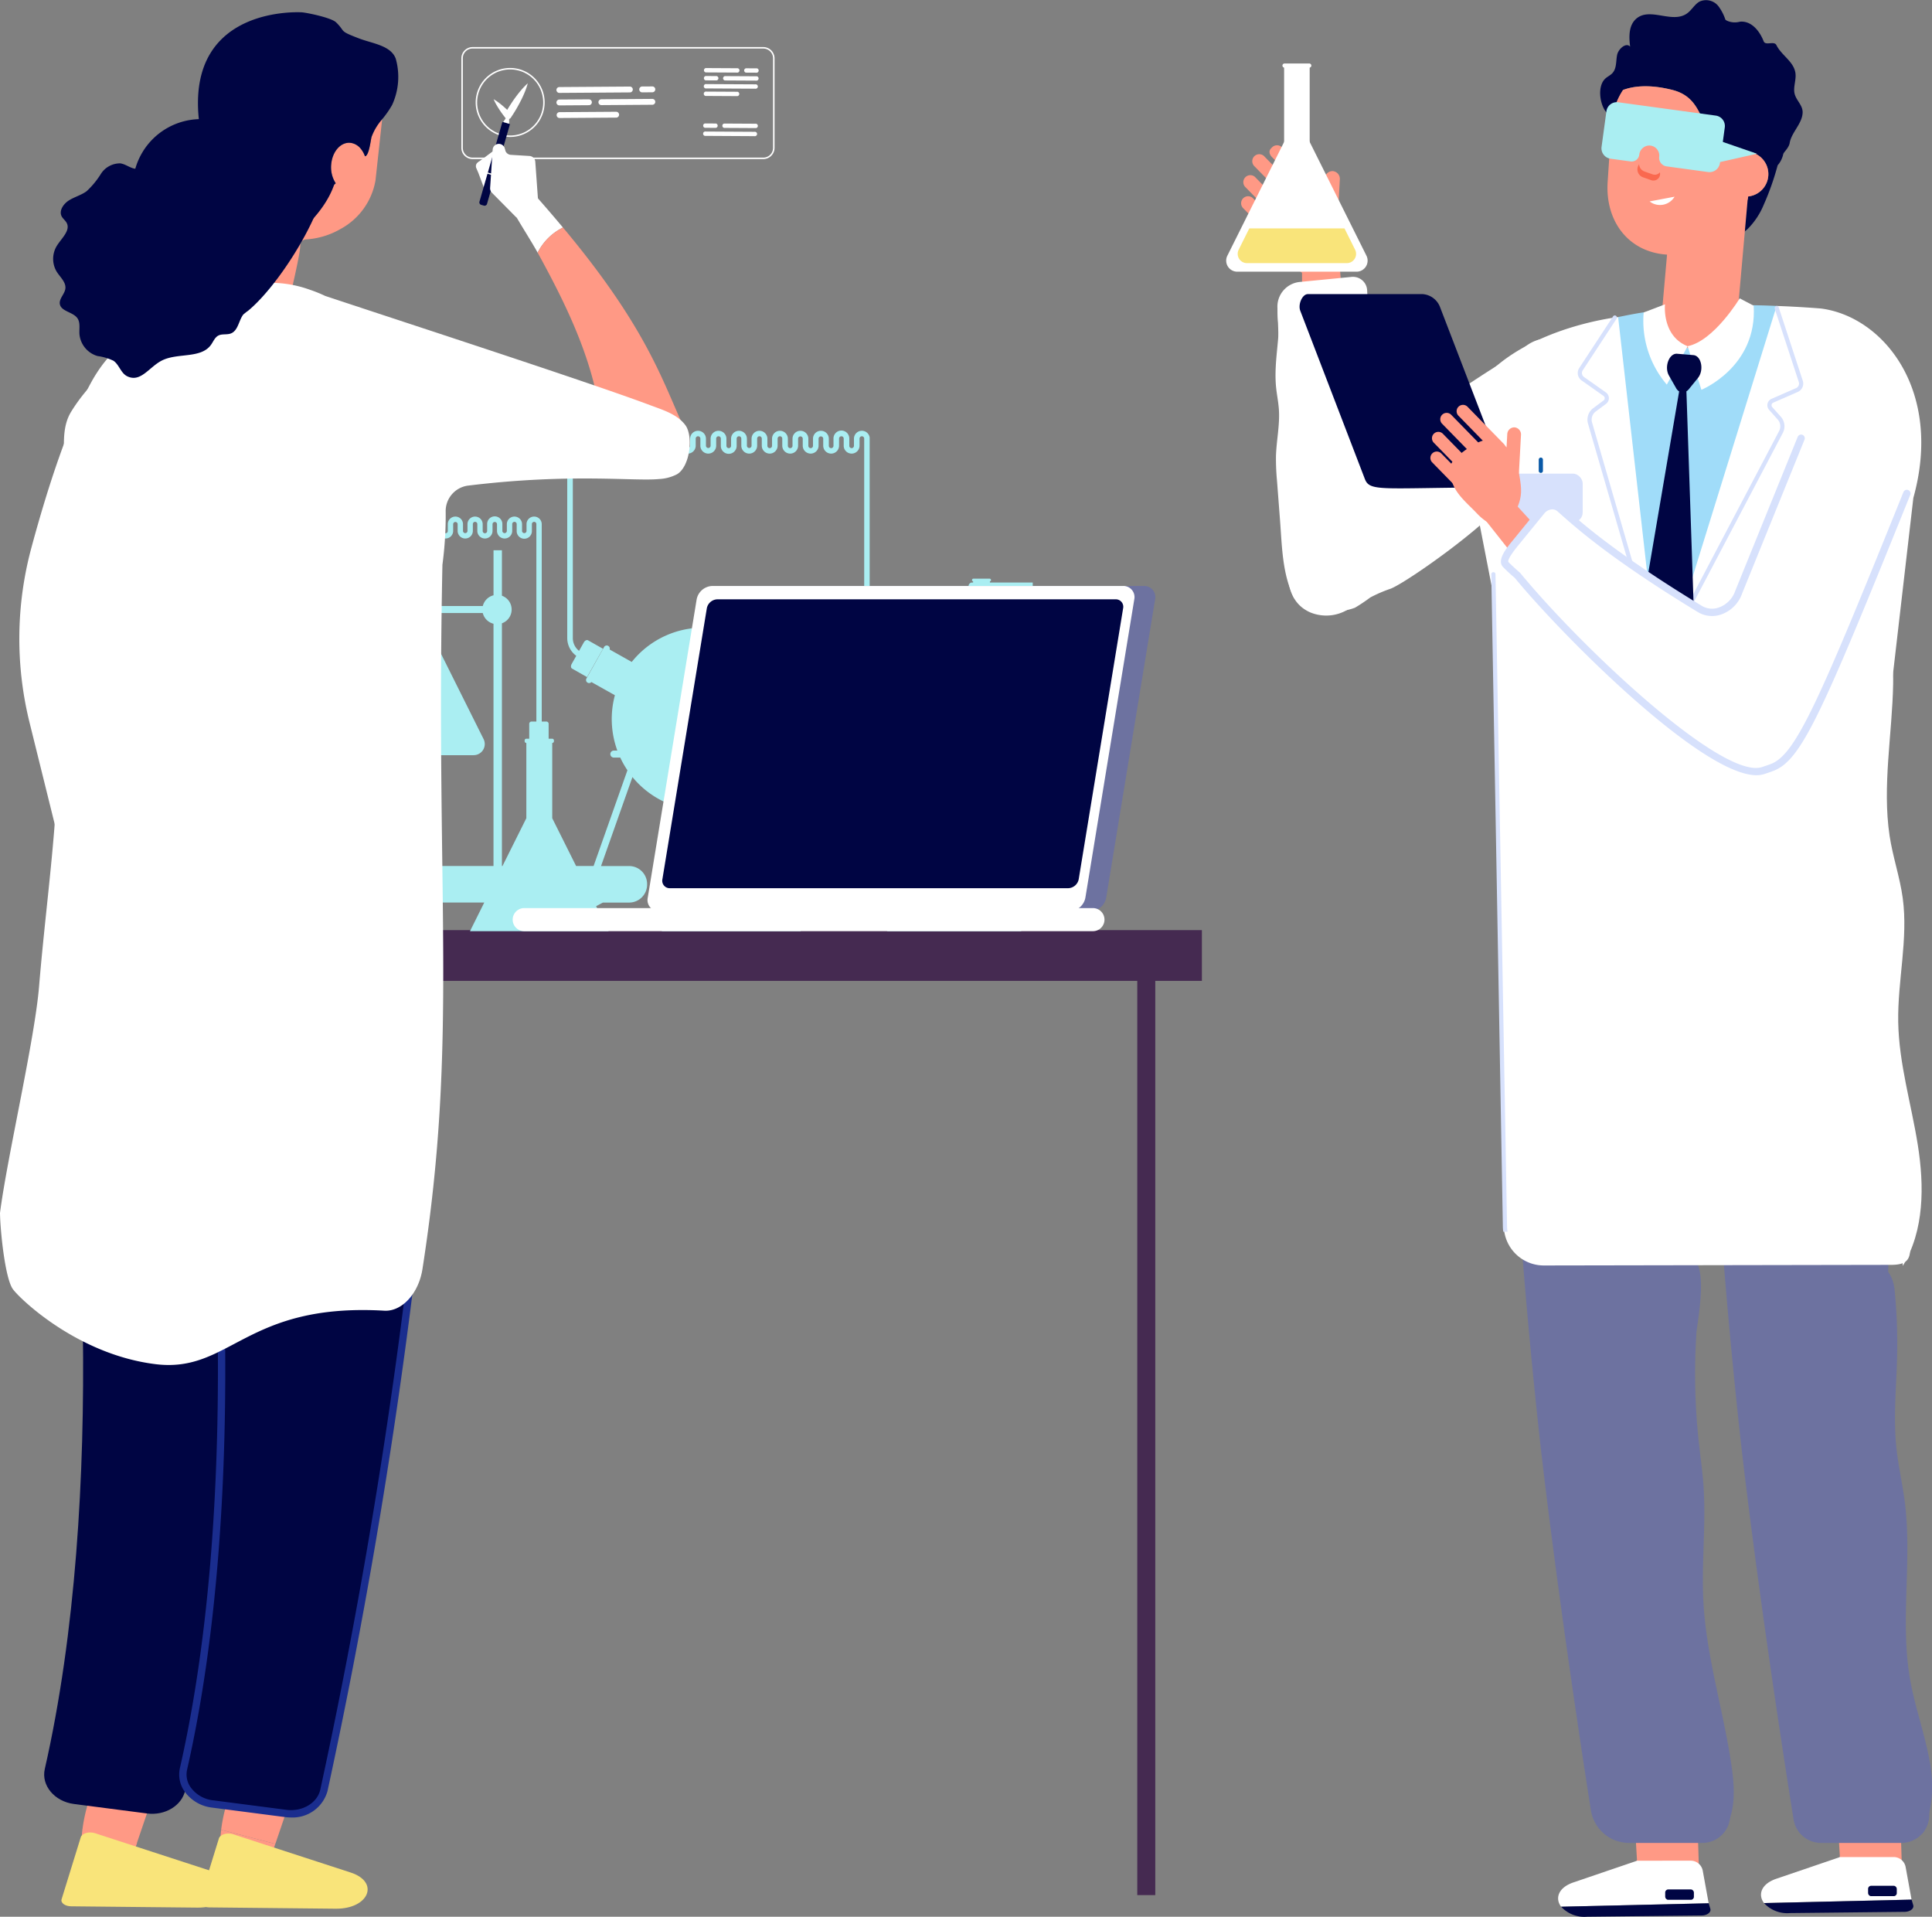 <svg xmlns="http://www.w3.org/2000/svg" width="296.875" height="294.457" viewBox="0 0 296.875 294.457">
  <rect x="0" y="0" width="296.875" height="294.457" fill="#808080" stroke="none"/>
  <g id="Grupo_957088" data-name="Grupo 957088" transform="translate(-93.066 -92.308)">
    <g id="Grupo_957031" data-name="Grupo 957031" transform="translate(281.486 92.308)">
      <path id="Trazado_724360" data-name="Trazado 724360" d="M516.77,172.272l.609,7.626-6.18.112-.019-7.152Z" transform="translate(-499.536 -134.01)" fill="#ff9985"/>
      <g id="Grupo_956998" data-name="Grupo 956998" transform="translate(2.328 22.319)">
        <g id="Grupo_956993" data-name="Grupo 956993" transform="translate(12.491 3.966)">
          <path id="Trazado_724361" data-name="Trazado 724361" d="M519.369,147.242a1.193,1.193,0,0,0-1.222,1.156l-.331,6.051a1.159,1.159,0,1,0,2.31.127l.331-6.051A1.194,1.194,0,0,0,519.369,147.242Z" transform="translate(-517.814 -147.241)" fill="#ff9985"/>
        </g>
        <path id="Trazado_724362" data-name="Trazado 724362" d="M499.028,158.558a5.158,5.158,0,0,1-.395-2.715,2.992,2.992,0,0,1,.941-1.444,13.9,13.9,0,0,1,3.569-2.515,4.066,4.066,0,0,1,4.351.108,6.914,6.914,0,0,1,2.638,4.4c.56,3.1.733,4.215-.288,6.6-1.279,2.982-3.627,3.943-6.709.7C501.548,162.009,499.755,160.6,499.028,158.558Z" transform="translate(-495.287 -145.392)" fill="#ff9985"/>
        <g id="Grupo_956994" data-name="Grupo 956994" transform="translate(4.333)">
          <path id="Trazado_724363" data-name="Trazado 724363" d="M507.248,147.017l-6.1-6.239c-.413-.423-.552-.96-.13-1.373l.147-.147a1.076,1.076,0,0,1,1.519.017l6.1,6.239a1.075,1.075,0,1,1-1.536,1.5Z" transform="translate(-500.765 -138.953)" fill="#ff9985"/>
        </g>
        <g id="Grupo_956995" data-name="Grupo 956995" transform="translate(1.727 1.415)">
          <path id="Trazado_724364" data-name="Trazado 724364" d="M501.722,149.974l-6.1-6.239a1.075,1.075,0,1,1,1.535-1.5l6.1,6.239a1.074,1.074,0,0,1-1.535,1.5Z" transform="translate(-495.32 -141.909)" fill="#ff9985"/>
        </g>
        <g id="Grupo_956996" data-name="Grupo 956996" transform="translate(0.265 4.544)">
          <path id="Trazado_724365" data-name="Trazado 724365" d="M498.666,156.514l-6.1-6.239a1.075,1.075,0,0,1,1.535-1.5l6.1,6.239a1.075,1.075,0,0,1-1.536,1.5Z" transform="translate(-492.264 -148.449)" fill="#ff9985"/>
        </g>
        <g id="Grupo_956997" data-name="Grupo 956997" transform="translate(0 7.858)">
          <path id="Trazado_724366" data-name="Trazado 724366" d="M498.112,163.44l-6.1-6.239a1.074,1.074,0,1,1,1.535-1.5l6.1,6.239a1.075,1.075,0,1,1-1.535,1.5Z" transform="translate(-491.71 -155.376)" fill="#ff9985"/>
        </g>
      </g>
      <g id="Grupo_957001" data-name="Grupo 957001" transform="translate(0 9.753)">
        <g id="Grupo_956999" data-name="Grupo 956999">
          <path id="Trazado_724367" data-name="Trazado 724367" d="M498.025,130.973h-.634l-10.365,20.771a1.7,1.7,0,0,0,1.524,2.467h18.317a1.7,1.7,0,0,0,1.524-2.467Z" transform="translate(-486.844 -122.225)" fill="#fff"/>
          <rect id="Rectángulo_339649" data-name="Rectángulo 339649" width="3.927" height="16.951" transform="translate(8.9 0.273)" fill="#fff"/>
          <path id="Rectángulo_339650" data-name="Rectángulo 339650" d="M.322,0h3.8A.322.322,0,0,1,4.44.322v0a.322.322,0,0,1-.322.322H.322A.322.322,0,0,1,0,.322v0A.322.322,0,0,1,.322,0Z" transform="translate(8.644)" fill="#fff"/>
        </g>
        <g id="Grupo_957000" data-name="Grupo 957000" transform="translate(1.766 25.332)">
          <path id="Trazado_724368" data-name="Trazado 724368" d="M506.944,165.632H492.319l-1.633,3.273a1.428,1.428,0,0,0,1.276,2.066H507.3a1.427,1.427,0,0,0,1.276-2.066Z" transform="translate(-490.534 -165.632)" fill="#f9e47a"/>
        </g>
      </g>
      <path id="Trazado_724369" data-name="Trazado 724369" d="M633.061,524.319c.246,2.268.573,4.528.73,6.8.409,5.934-.338,11.9-.013,17.838.473,8.668,3.207,17.042,4.385,25.641.49,3.572.553,7.656-1.922,10.258a1.245,1.245,0,0,1-1.046.506c-.514-.1-.725-.71-.833-1.227-.55-2.635-.891-5.308-1.232-7.979l-2.758-21.6c-.868-6.795-1.736-13.6-2.126-20.435-.548-9.588-.156-19.2.236-28.8a45.307,45.307,0,0,1,.622-6.8c.2-1.012.608-2.171,1.591-2.457,4.437-1.291,2.107,9.946,2.006,11.5A96.993,96.993,0,0,0,633.061,524.319Z" transform="translate(-560.445 -302.819)" fill="#6d72a0"/>
      <path id="Trazado_724370" data-name="Trazado 724370" d="M694.348,512.661c-.1,4.759-.614,9.533-.115,14.267.294,2.789.937,5.529,1.292,8.311,1.153,9.04-.759,18.309.818,27.284.737,4.2,2.225,8.234,2.98,12.429a19.677,19.677,0,0,1-.844,10.832.609.609,0,0,1-1.182-.018c-3.1-8.844-4.823-18.121-6.33-27.378-2.7-16.578-4.756-33.373-3.593-50.149a21.055,21.055,0,0,1,1.477-6.56,4.455,4.455,0,0,1,1.027-1.625c2.521-2.317,3.876.517,4.081,2.62A84.357,84.357,0,0,1,694.348,512.661Z" transform="translate(-591.249 -304.499)" fill="#6d72a0"/>
      <g id="Grupo_957002" data-name="Grupo 957002" transform="translate(93.527 271.344)">
        <path id="Trazado_724371" data-name="Trazado 724371" d="M692.113,659.389l.569,17.788-7.352.624-2.752-3.783.5-.758-.77-13.043Z" transform="translate(-682.307 -659.389)" fill="#ff9985"/>
      </g>
      <g id="Grupo_957004" data-name="Grupo 957004" transform="translate(82.182 285.291)">
        <g id="Grupo_957003" data-name="Grupo 957003">
          <path id="Trazado_724372" data-name="Trazado 724372" d="M670.739,688.537l-9.784,3.33c-2.395.815-2.847,2.492-1.9,3.739l22.672-.529-.909-5a1.878,1.878,0,0,0-1.846-1.542Z" transform="translate(-658.595 -688.537)" fill="#fff"/>
          <path id="Trazado_724373" data-name="Trazado 724373" d="M682.239,702.206l.251.847c.156.527-.479,1.019-1.324,1.028l-17.618.189a4.841,4.841,0,0,1-3.982-1.535Z" transform="translate(-659.102 -695.665)" fill="#000543"/>
        </g>
        <rect id="Rectángulo_339651" data-name="Rectángulo 339651" width="4.411" height="1.592" rx="0.458" transform="translate(16.452 4.415)" fill="#000543"/>
      </g>
      <g id="Grupo_957005" data-name="Grupo 957005" transform="translate(62.351 271.905)">
        <path id="Trazado_724374" data-name="Trazado 724374" d="M626.959,660.561l.569,17.788-7.352.624-2.752-3.783.5-.758-.77-13.043Z" transform="translate(-617.152 -660.561)" fill="#ff9985"/>
      </g>
      <g id="Grupo_957007" data-name="Grupo 957007" transform="translate(51.006 285.852)">
        <g id="Grupo_957006" data-name="Grupo 957006">
          <path id="Trazado_724375" data-name="Trazado 724375" d="M605.585,689.709l-9.784,3.33c-2.394.815-2.848,2.492-1.9,3.739l22.672-.529-.909-5a1.878,1.878,0,0,0-1.847-1.542Z" transform="translate(-593.441 -689.709)" fill="#fff"/>
          <path id="Trazado_724376" data-name="Trazado 724376" d="M617.084,703.377l.25.847c.156.527-.478,1.019-1.323,1.028l-17.618.189a4.841,4.841,0,0,1-3.982-1.535Z" transform="translate(-593.947 -696.837)" fill="#000543"/>
        </g>
        <rect id="Rectángulo_339652" data-name="Rectángulo 339652" width="4.411" height="1.592" rx="0.458" transform="translate(16.452 4.415)" fill="#000543"/>
      </g>
      <g id="Grupo_957008" data-name="Grupo 957008" transform="translate(44.423 177.535)">
        <path id="Trazado_724377" data-name="Trazado 724377" d="M606.843,463.337l-.148,2.944c-2.671,53.186,2.784,82.9,5.913,97.453a4.283,4.283,0,0,1-4.186,5.189H597.17A5.942,5.942,0,0,1,591.3,563.9c-3.816-24.316-6.809-47.231-8.059-58.9-1.7-15.9-2.671-28.134-3.563-41.659Z" transform="translate(-579.683 -463.337)" fill="#6d72a0"/>
        <path id="Trazado_724378" data-name="Trazado 724378" d="M644.138,463.337H671.3l-.147,2.944c-2.593,51.618,2.578,80.94,5.683,97.586a4.272,4.272,0,0,1-4.2,5.056H660.28a4.277,4.277,0,0,1-4.222-3.6c-4.118-25.873-7.146-49-8.359-60.322C646.012,489.229,645.046,477.113,644.138,463.337Z" transform="translate(-613.297 -463.337)" fill="#6d72a0"/>
      </g>
      <path id="Trazado_724379" data-name="Trazado 724379" d="M695.516,331.6c.485,3.228,1.58,6.344,2.021,9.579.859,6.312-.809,12.694-.694,19.064s2.008,12.562,3.009,18.856,1.007,13.131-2.3,18.575q-2.976-42.088-5.951-84.176c-.167-2.364-.328-6.187,1.846-7.8,2.63-1.955,2.656.386,2.616,2.583C695.925,315.943,694.372,323.984,695.516,331.6Z" transform="translate(-593.579 -203.209)" fill="#fff"/>
      <path id="Trazado_724380" data-name="Trazado 724380" d="M529.5,265.18a21.179,21.179,0,0,0-3.167,1.362,25.787,25.787,0,0,1-2.337,1.565,8.475,8.475,0,0,1-3.865.509l14.451-10.246c.947-.671,12.038-8.793,13.074-7.91C546.774,253.725,532.391,263.993,529.5,265.18Z" transform="translate(-504.203 -174.75)" fill="#fff"/>
      <path id="Trazado_724381" data-name="Trazado 724381" d="M507.685,236.417l11.345-15.172-.641-.836,24.838-18.257a5.424,5.424,0,0,1,4.13-1.115,1.931,1.931,0,0,1,1.41.792l7.174,10.015-39.1,30.038a6.42,6.42,0,0,1-6.757,1.18,5.84,5.84,0,0,1-.9-.489c-1.769-1.18-2.626-3.255-2.551-6.184Z" transform="translate(-497.161 -148.98)" fill="#fff"/>
      <path id="Trazado_724382" data-name="Trazado 724382" d="M628.274,270.3l1.275-79.871a106.808,106.808,0,0,0-20.884,1.051q-1.148.19-2.272.414l-.951.192-.245.051L598.307,270.3Z" transform="translate(-544.973 -143.427)" fill="#a0dcf9"/>
      <path id="Trazado_724383" data-name="Trazado 724383" d="M561.777,208.247c3.93-13.759,24.369-16,24.369-16l6.384,56.236L610.5,190.537c.7.026,1.4.052,2.094.088,1.614.083,3.206.181,4.739.306,9.659,1.27,18.746,12.68,14.181,29.088L626.97,259.26a56.973,56.973,0,0,0-.255,10.28l4.271,65.031c.214,2.491-.453,3.28-2.95,3.28l-53.3.093a6.152,6.152,0,0,1-6.158-6.043L566.8,234.027Z" transform="translate(-525.922 -143.535)" fill="#fff"/>
      <g id="Grupo_957009" data-name="Grupo 957009" transform="translate(40.735 87.895)">
        <path id="Trazado_724384" data-name="Trazado 724384" d="M573.818,377.328h.653a5.674,5.674,0,0,1-.073-.775L572.62,276.316a.322.322,0,1,0-.644.011l1.778,100.237A6.352,6.352,0,0,0,573.818,377.328Z" transform="translate(-571.976 -275.999)" fill="#d7e1fc"/>
      </g>
      <g id="Grupo_957010" data-name="Grupo 957010" transform="translate(54.019 48.46)">
        <path id="Trazado_724385" data-name="Trazado 724385" d="M610.816,242.121a.322.322,0,0,1-.309-.232L601.316,210.2a2.2,2.2,0,0,1,.8-2.372l1.591-1.183a.434.434,0,0,0-.009-.7l-3.362-2.372a1.4,1.4,0,0,1-.381-1.891l5.213-7.952a.322.322,0,1,1,.538.354l-5.209,7.945a.757.757,0,0,0,.209,1.016l3.362,2.371a1.079,1.079,0,0,1,.022,1.747l-1.591,1.183a1.557,1.557,0,0,0-.563,1.675l9.191,31.688a.321.321,0,0,1-.309.412Z" transform="translate(-599.739 -193.584)" fill="#d7e1fc"/>
      </g>
      <g id="Grupo_957011" data-name="Grupo 957011" transform="translate(41.96 72.761)">
        <rect id="Rectángulo_339653" data-name="Rectángulo 339653" width="12.819" height="7.471" rx="1.5" transform="translate(12.819 7.471) rotate(180)" fill="#d7e1fc"/>
      </g>
      <g id="Grupo_957012" data-name="Grupo 957012" transform="translate(48.025 70.296)">
        <path id="Trazado_724386" data-name="Trazado 724386" d="M587.885,239.894v0Z" transform="translate(-587.563 -239.572)" fill="#fff"/>
        <path id="Trazado_724387" data-name="Trazado 724387" d="M587.534,241.579a.323.323,0,0,1-.322-.323v-1.714a.322.322,0,1,1,.645,0v1.714A.323.323,0,0,1,587.534,241.579Z" transform="translate(-587.212 -239.22)" fill="#0959a7"/>
      </g>
      <g id="Grupo_957013" data-name="Grupo 957013" transform="translate(69.566 47.006)">
        <path id="Trazado_724388" data-name="Trazado 724388" d="M632.551,239.413a.318.318,0,0,1-.15-.037.323.323,0,0,1-.135-.435l15.363-29.194a1.556,1.556,0,0,0-.215-1.754l-1.321-1.479a1.078,1.078,0,0,1,.372-1.706l3.769-1.647a.758.758,0,0,0,.407-.959l-3.685-11.232a.322.322,0,1,1,.612-.2l3.681,11.219a1.4,1.4,0,0,1-.757,1.763l-3.769,1.647a.434.434,0,0,0-.15.687l1.321,1.479a2.2,2.2,0,0,1,.3,2.484l-15.363,29.194A.322.322,0,0,1,632.551,239.413Z" transform="translate(-632.229 -190.546)" fill="#d7e1fc"/>
      </g>
      <path id="Trazado_724389" data-name="Trazado 724389" d="M517.079,183.276l1.38,29.674L507.67,227.211a1.577,1.577,0,0,1-1.751.559,1.634,1.634,0,0,1-.415-.2,1.581,1.581,0,0,1-.7-1.266l-1.514-40.39a3.811,3.811,0,0,1,3.437-3.938l7.958-.777A2.185,2.185,0,0,1,517.079,183.276Z" transform="translate(-495.419 -138.661)" fill="#fff"/>
      <g id="Grupo_957019" data-name="Grupo 957019" transform="translate(57.466)">
        <path id="Trazado_724390" data-name="Trazado 724390" d="M607.747,104.365c.333-.3.757-.484,1.064-.812.685-.733.538-1.838.733-2.8s1.411-1.976,2-1.276c-.177-1.451-.254-3.185.875-4.234,2.124-1.972,5.63.823,7.934-.917.689-.52,1.122-1.371,1.872-1.782a2.409,2.409,0,0,1,2.954.807,7.328,7.328,0,0,1,1.007,1.981,1.785,1.785,0,0,0,.232.154,2.937,2.937,0,0,0,1.983.159c1.645-.183,2.973,1.239,3.66,3,.288.742,1.615-.114,1.965.6.8,1.615,2.75,2.554,2.933,4.4.1,1-.371,2.077-.144,3.046.24,1.029,1.229,1.753,1.236,2.832.01,1.714-1.71,3.095-1.987,4.743-.131.776-.935,1.425-.99,1.714a3.826,3.826,0,0,1-.861,1.719,41.121,41.121,0,0,1-2.131,6.047,11.457,11.457,0,0,1-2.5,3.76c-.01.009-1.453,1.237-1.451,1.225a15.3,15.3,0,0,0,.337-3.032,9.388,9.388,0,0,0,1.181-3.219,3.447,3.447,0,0,0,.66-6.742l-2.149.31c-6.612-1.576-4.094-8.382-10.09-9.917-3.9-1-6.36-.481-7.613,0a10.88,10.88,0,0,0-1.736,4.949l-.064.014c.014-.087-.706-.831-.575-1.482l-.082.058C606.952,108.668,606.38,105.6,607.747,104.365Z" transform="translate(-606.942 -92.308)" fill="#000543"/>
        <path id="Trazado_724391" data-name="Trazado 724391" d="M619.283,120.58c6,1.535,3.478,8.341,10.09,9.917l2.149-.31a3.456,3.456,0,0,1-.606,6.752,10.781,10.781,0,0,1-1.234,3.209,12.347,12.347,0,0,1-11.22,5.726c-5.958-.37-9.549-5.134-9.15-11.184l.584-8.854c.007-.1.029-.2.038-.305a10.882,10.882,0,0,1,1.736-4.949C612.923,120.1,615.387,119.583,619.283,120.58Z" transform="translate(-608.162 -106.755)" fill="#ff9985"/>
        <g id="Grupo_957014" data-name="Grupo 957014" transform="translate(9.3 24.432)">
          <path id="Trazado_724392" data-name="Trazado 724392" d="M626.381,169.054l2.114-23.887a1.963,1.963,0,0,1,2.1-1.791l7.7.64a1.942,1.942,0,0,1,1.754,2.112L637.934,170C628.518,175.4,626.287,170.127,626.381,169.054Z" transform="translate(-626.378 -143.368)" fill="#ff9985"/>
        </g>
        <g id="Grupo_957015" data-name="Grupo 957015" transform="translate(10.68 18.833)">
          <path id="Trazado_724393" data-name="Trazado 724393" d="M629.962,131.668l2.455.165a.647.647,0,0,1,.607.686.654.654,0,0,1-.7.6l-2.455-.164a.648.648,0,0,1-.607-.686A.654.654,0,0,1,629.962,131.668Z" transform="translate(-629.263 -131.667)" fill="#000543"/>
        </g>
        <g id="Grupo_957016" data-name="Grupo 957016" transform="translate(1.015 18.048)">
          <path id="Trazado_724394" data-name="Trazado 724394" d="M609.763,130.027l2.455.164a.648.648,0,0,1,.607.686.655.655,0,0,1-.7.6l-2.455-.164a.644.644,0,1,1,.091-1.285Z" transform="translate(-609.064 -130.026)" fill="#000543"/>
        </g>
        <g id="Grupo_957017" data-name="Grupo 957017" transform="translate(3.077 20.488)">
          <path id="Trazado_724395" data-name="Trazado 724395" d="M613.377,136.219c-.045.63.256,1.164.672,1.192s.789-.461.834-1.091-.256-1.164-.672-1.192S613.422,135.589,613.377,136.219Z" transform="translate(-613.373 -135.127)" fill="#000543"/>
        </g>
        <g id="Grupo_957018" data-name="Grupo 957018" transform="translate(12.271 21.278)">
          <path id="Trazado_724396" data-name="Trazado 724396" d="M632.591,137.869c-.045.63.256,1.164.672,1.191s.789-.46.833-1.091-.256-1.164-.672-1.191S632.636,137.238,632.591,137.869Z" transform="translate(-632.587 -136.777)" fill="#000543"/>
        </g>
        <path id="Trazado_724397" data-name="Trazado 724397" d="M619.049,145.231l.109-.209a1.277,1.277,0,0,0,.85,1.132l1.251.437a1,1,0,0,0,1.1-.326l.018.124a1.016,1.016,0,0,1-1.35,1.089l-1.252-.437A1.287,1.287,0,0,1,619.049,145.231Z" transform="translate(-613.18 -119.799)" fill="#fa694f"/>
        <path id="Trazado_724398" data-name="Trazado 724398" d="M626.652,155.46l-3.834.725A2.6,2.6,0,0,0,626.652,155.46Z" transform="translate(-615.221 -125.242)" fill="#fff"/>
      </g>
      <path id="Trazado_724399" data-name="Trazado 724399" d="M643.032,188.1s-3.95,6.544-8,7.349l2.112,6.7s8.619-3.505,8.034-12.92Z" transform="translate(-564.125 -142.266)" fill="#fff"/>
      <path id="Trazado_724400" data-name="Trazado 724400" d="M624.13,190.019s-.532,4.842,3.479,6.432l-3.2,5.9a15.082,15.082,0,0,1-3.556-11.08Z" transform="translate(-556.702 -143.265)" fill="#fff"/>
      <path id="Trazado_724401" data-name="Trazado 724401" d="M624.71,211.668a1.429,1.429,0,0,1-.462-.5l-1.1-1.931c-.765-1.34.027-3.457,1.255-3.355l2.5.208c1.228.1,1.666,2.32.694,3.516l-1.4,1.724a1.513,1.513,0,0,1-.368.324l1.4,41.471L621.61,259.1l-3.863-6.5Z" transform="translate(-555.111 -151.535)" fill="#000543"/>
      <path id="Trazado_724402" data-name="Trazado 724402" d="M539.98,203.159c-1.5.921-3.2,3.025-4.539,4.161a29.358,29.358,0,0,0-3.17,2.423,1.24,1.24,0,0,1-1.416.021,1.1,1.1,0,0,1-.391-.919l-1.6-19.775c-.1-1.271-.748-2.977-1.991-2.692-.981.224-1.182,1.517-1.168,2.525q.169,12.148,1.361,24.253c.105,1.068.335,2.315,1.3,2.787a2.808,2.808,0,0,0,2.118-.077,21.386,21.386,0,0,0,6.1-3.8q5.988-4.746,11.955-9.518c2.793-2.228,6.8-4.99,8.014-8.484-2.157-1-5.442,2-7.212,3.088C546.067,199.164,543.252,201.147,539.98,203.159Z" transform="translate(-507.11 -141.35)" fill="#fff"/>
      <path id="Trazado_724403" data-name="Trazado 724403" d="M502.768,201.761c.114,1.15.355,2.287.433,3.44.162,2.4-.383,4.782-.448,7.183a36.188,36.188,0,0,0,.156,3.734l.468,6.116c.309,4.041.345,8.449,2.234,12.034a142.966,142.966,0,0,0,1.459-44.1,2.3,2.3,0,0,0-.889-1.851,2.7,2.7,0,0,0-3.029.859c-.39.88.08,3.081.015,4.089C502.983,196.092,502.486,198.92,502.768,201.761Z" transform="translate(-495.104 -142.288)" fill="#fff"/>
      <g id="Grupo_957020" data-name="Grupo 957020" transform="translate(57.664 15.696)">
        <path id="Trazado_724404" data-name="Trazado 724404" d="M624.921,127.175l-14.987-2.048a1.614,1.614,0,0,0-1.817,1.382l-.746,5.47a1.616,1.616,0,0,0,1.381,1.819l3.075.42a1.188,1.188,0,0,0,1.339-1.03,1.577,1.577,0,0,1,1.4-1.408,1.543,1.543,0,0,1,1.663,1.725,1.316,1.316,0,0,0,1.127,1.468l6.387.873a1.614,1.614,0,0,0,1.817-1.382l.746-5.47A1.615,1.615,0,0,0,624.921,127.175Z" transform="translate(-607.356 -125.112)" fill="#aaeef2"/>
      </g>
      <path id="Trazado_724405" data-name="Trazado 724405" d="M644.772,137.508l-.447,3.387s6.195-1.4,6.2-1.4Z" transform="translate(-568.972 -115.88)" fill="#aaeef2"/>
      <path id="Trazado_724406" data-name="Trazado 724406" d="M573.5,261.072l-5.554-7.022,4.561-2.338,4.734,5.167Z" transform="translate(-529.138 -175.438)" fill="#ff9985"/>
      <g id="Grupo_957021" data-name="Grupo 957021" transform="translate(42.78 65.19)">
        <path id="Trazado_724407" data-name="Trazado 724407" d="M584.732,241.718c2.57,2.276,7.758,7.075,21.528,15.443,2.122,1.289,5.05,0,5.953-2.6l8.162-23.542a7.445,7.445,0,0,1,.829-1.554,1.975,1.975,0,0,1,2.926-.453l15.027,3.552c.593.541-1.767,9.305-2.1,10.132-13.716,34.023-15.727,37.22-19.67,38.784-.312.124-.634.232-.977.346l-.419.141c-6.588,2.231-28.508-18.943-37.735-30.183-.439-.365-1.494-1.329-1.856-1.727-.659-.727,1-2.415,1.686-3.26l3.812-4.675A1.975,1.975,0,0,1,584.732,241.718Z" transform="translate(-576.249 -228.548)" fill="#fff"/>
      </g>
      <g id="Grupo_957023" data-name="Grupo 957023" transform="translate(42.212 66.761)">
        <g id="Grupo_957022" data-name="Grupo 957022">
          <path id="Trazado_724408" data-name="Trazado 724408" d="M614.326,284.161c-8.466,0-29.884-21.484-37.126-30.307a24.383,24.383,0,0,1-1.836-1.705c-.947-1.047.55-2.87,1.541-4.077l3.945-4.837a2.79,2.79,0,0,1,1.911-1.035,2.308,2.308,0,0,1,1.735.568l.376.333c2.592,2.3,7.983,7.1,21.072,15.049a3.064,3.064,0,0,0,2.682.217,4.107,4.107,0,0,0,2.442-2.519l9.6-23.663a.565.565,0,1,1,1.047.426l-9.589,23.636a5.233,5.233,0,0,1-3.117,3.186,4.241,4.241,0,0,1-3.653-.314c-13.176-8.007-18.62-12.845-21.235-15.171l-.373-.332a1.194,1.194,0,0,0-.894-.289,1.653,1.653,0,0,0-1.126.624l-3.948,4.84c-1.605,1.954-1.637,2.468-1.576,2.6.333.367,1.365,1.311,1.8,1.669,9.413,11.451,31.139,31.9,37.2,29.843l.42-.14c.333-.112.646-.216.947-.336,3.791-1.5,7.238-9.252,20.337-41.743a.566.566,0,1,1,1.049.424C624.288,275,621.24,281.79,616.984,283.478c-.322.127-.654.24-1.007.357l-.416.139A3.838,3.838,0,0,1,614.326,284.161Z" transform="translate(-575.062 -231.831)" fill="#d7e1fc"/>
        </g>
      </g>
      <g id="Grupo_957024" data-name="Grupo 957024" transform="translate(11.277 45.184)">
        <path id="Trazado_724409" data-name="Trazado 724409" d="M511.679,186.737h17.674a3.1,3.1,0,0,1,2.674,2.079l9.618,25a2.078,2.078,0,0,1-1.977,2.615c-16.68.072-18.465.689-19.224-1.29l-9.921-25.834C510.133,188.3,510.836,186.737,511.679,186.737Z" transform="translate(-510.412 -186.737)" fill="#000543"/>
      </g>
      <g id="Grupo_957030" data-name="Grupo 957030" transform="translate(31.35 62.168)">
        <g id="Grupo_957025" data-name="Grupo 957025" transform="translate(11.535 3.485)">
          <path id="Trazado_724410" data-name="Trazado 724410" d="M577.888,229.518a1.089,1.089,0,0,0-1.115,1.055l-.3,5.523a1.057,1.057,0,1,0,2.108.116l.3-5.524A1.089,1.089,0,0,0,577.888,229.518Z" transform="translate(-576.469 -229.517)" fill="#ff9985"/>
        </g>
        <path id="Trazado_724411" data-name="Trazado 724411" d="M559.042,240.127a4.709,4.709,0,0,1-.361-2.479,2.733,2.733,0,0,1,.858-1.317,12.707,12.707,0,0,1,3.258-2.3,3.712,3.712,0,0,1,3.971.1,6.311,6.311,0,0,1,2.408,4.013c.512,2.832.669,3.848-.263,6.021-1.167,2.722-3.311,3.6-6.124.635C561.342,243.277,559.705,241.991,559.042,240.127Z" transform="translate(-555.627 -228.11)" fill="#ff9985"/>
        <g id="Grupo_957026" data-name="Grupo 957026" transform="translate(4.029)">
          <path id="Trazado_724412" data-name="Trazado 724412" d="M566.626,229.594l-5.565-5.695a.981.981,0,0,1,1.4-1.372l5.565,5.695a.981.981,0,1,1-1.4,1.372Z" transform="translate(-560.782 -222.233)" fill="#ff9985"/>
        </g>
        <g id="Grupo_957027" data-name="Grupo 957027" transform="translate(1.577 1.291)">
          <path id="Trazado_724413" data-name="Trazado 724413" d="M561.5,232.292l-5.564-5.695a.981.981,0,1,1,1.4-1.372l5.565,5.695a.981.981,0,1,1-1.4,1.372Z" transform="translate(-555.658 -224.931)" fill="#ff9985"/>
        </g>
        <g id="Grupo_957028" data-name="Grupo 957028" transform="translate(0.242 4.148)">
          <path id="Trazado_724414" data-name="Trazado 724414" d="M558.711,238.262l-5.564-5.695a.981.981,0,0,1,1.4-1.372l5.565,5.695a.981.981,0,1,1-1.4,1.372Z" transform="translate(-552.868 -230.901)" fill="#ff9985"/>
        </g>
        <g id="Grupo_957029" data-name="Grupo 957029" transform="translate(0 7.172)">
          <path id="Trazado_724415" data-name="Trazado 724415" d="M558.206,244.583l-5.565-5.695a.981.981,0,0,1,1.4-1.372l5.565,5.695a.981.981,0,0,1-1.4,1.372Z" transform="translate(-552.363 -237.222)" fill="#ff9985"/>
        </g>
      </g>
    </g>
    <g id="Grupo_957087" data-name="Grupo 957087" transform="translate(93.066 94.185)">
      <g id="Grupo_957072" data-name="Grupo 957072" transform="translate(70.891 5.354)">
        <g id="Grupo_957037" data-name="Grupo 957037" transform="translate(14.641 6.045)">
          <g id="Grupo_957032" data-name="Grupo 957032" transform="translate(0 0.024)">
            <path id="Trazado_724416" data-name="Trazado 724416" d="M283.047,121l-10.771.075a.451.451,0,1,1-.006-.9l10.771-.074a.451.451,0,1,1,.006.9Z" transform="translate(-271.82 -120.103)" fill="#fff"/>
          </g>
          <g id="Grupo_957033" data-name="Grupo 957033" transform="translate(12.725)">
            <path id="Trazado_724417" data-name="Trazado 724417" d="M300.369,120.955l-1.5.01a.451.451,0,1,1-.006-.9l1.5-.01a.451.451,0,1,1,.006.9Z" transform="translate(-298.413 -120.053)" fill="#fff"/>
          </g>
          <g id="Grupo_957034" data-name="Grupo 957034" transform="translate(0 1.984)">
            <path id="Trazado_724418" data-name="Trazado 724418" d="M276.757,125.1l-4.481.031a.451.451,0,1,1-.006-.9l4.481-.031a.451.451,0,1,1,.006.9Z" transform="translate(-271.82 -124.199)" fill="#fff"/>
          </g>
          <g id="Grupo_957035" data-name="Grupo 957035" transform="translate(6.455 1.916)">
            <path id="Trazado_724419" data-name="Trazado 724419" d="M293.535,124.96l-7.77.054a.451.451,0,1,1-.006-.9l7.77-.054a.451.451,0,1,1,.006.9Z" transform="translate(-285.31 -124.058)" fill="#fff"/>
          </g>
          <g id="Grupo_957036" data-name="Grupo 957036" transform="translate(0.031 3.892)">
            <path id="Trazado_724420" data-name="Trazado 724420" d="M280.974,129.088l-8.634.06a.451.451,0,1,1-.006-.9l8.633-.059a.451.451,0,1,1,.007.9Z" transform="translate(-271.885 -128.187)" fill="#fff"/>
          </g>
        </g>
        <g id="Grupo_957068" data-name="Grupo 957068" transform="translate(37.148 3.226)">
          <g id="Grupo_957053" data-name="Grupo 957053" transform="translate(0.113)">
            <g id="Grupo_957040" data-name="Grupo 957040" transform="translate(0.022)">
              <g id="Grupo_957039" data-name="Grupo 957039">
                <g id="Grupo_957038" data-name="Grupo 957038">
                  <path id="Trazado_724421" data-name="Trazado 724421" d="M324.323,114.855l-4.919-.027a.342.342,0,0,1,.006-.668l4.918.027a.342.342,0,0,1-.006.668Z" transform="translate(-319.139 -114.16)" fill="#fff"/>
                </g>
              </g>
            </g>
            <g id="Grupo_957043" data-name="Grupo 957043" transform="translate(6.195 0.034)">
              <g id="Grupo_957042" data-name="Grupo 957042">
                <g id="Grupo_957041" data-name="Grupo 957041">
                  <path id="Trazado_724422" data-name="Trazado 724422" d="M334,114.909l-1.694-.01a.342.342,0,0,1,.006-.667l1.694.009a.342.342,0,0,1-.006.668Z" transform="translate(-332.04 -114.232)" fill="#fff"/>
                </g>
              </g>
            </g>
            <g id="Grupo_957046" data-name="Grupo 957046" transform="translate(2.959 1.235)">
              <g id="Grupo_957045" data-name="Grupo 957045">
                <g id="Grupo_957044" data-name="Grupo 957044">
                  <path id="Trazado_724423" data-name="Trazado 724423" d="M325.543,117.409l4.919.027a.342.342,0,0,0,.006-.668l-4.919-.027a.342.342,0,0,0-.006.668Z" transform="translate(-325.278 -116.741)" fill="#fff"/>
                </g>
              </g>
            </g>
            <g id="Grupo_957049" data-name="Grupo 957049" transform="translate(0 2.458)">
              <g id="Grupo_957048" data-name="Grupo 957048">
                <g id="Grupo_957047" data-name="Grupo 957047">
                  <path id="Trazado_724424" data-name="Trazado 724424" d="M319.5,119.965l7.479.042a.341.341,0,1,0,.006-.668L319.5,119.3a.341.341,0,1,0-.006.668Z" transform="translate(-319.094 -119.297)" fill="#fff"/>
                </g>
              </g>
            </g>
            <g id="Grupo_957052" data-name="Grupo 957052" transform="translate(0.011 1.219)">
              <g id="Grupo_957051" data-name="Grupo 957051">
                <g id="Grupo_957050" data-name="Grupo 957050">
                  <path id="Trazado_724425" data-name="Trazado 724425" d="M319.382,117.375l1.694.009a.342.342,0,0,0,.006-.667l-1.694-.01a.342.342,0,0,0-.006.668Z" transform="translate(-319.117 -116.707)" fill="#fff"/>
                </g>
              </g>
            </g>
          </g>
          <g id="Grupo_957063" data-name="Grupo 957063" transform="translate(0 8.508)">
            <g id="Grupo_957056" data-name="Grupo 957056" transform="translate(2.959 0.016)">
              <g id="Grupo_957055" data-name="Grupo 957055">
                <g id="Grupo_957054" data-name="Grupo 957054">
                  <path id="Trazado_724426" data-name="Trazado 724426" d="M325.308,132.642l4.918.027a.342.342,0,0,0,.006-.668l-4.919-.027a.342.342,0,0,0-.006.668Z" transform="translate(-325.042 -131.974)" fill="#fff"/>
                </g>
              </g>
            </g>
            <g id="Grupo_957059" data-name="Grupo 957059" transform="translate(0 1.239)">
              <g id="Grupo_957058" data-name="Grupo 957058">
                <g id="Grupo_957057" data-name="Grupo 957057">
                  <path id="Trazado_724427" data-name="Trazado 724427" d="M319.263,135.2l7.479.042a.34.34,0,1,0,.006-.667l-7.479-.042a.34.34,0,1,0-.006.667Z" transform="translate(-318.858 -134.53)" fill="#fff"/>
                </g>
              </g>
            </g>
            <g id="Grupo_957062" data-name="Grupo 957062" transform="translate(0.011)">
              <g id="Grupo_957061" data-name="Grupo 957061">
                <g id="Grupo_957060" data-name="Grupo 957060">
                  <path id="Trazado_724428" data-name="Trazado 724428" d="M319.146,132.608l1.694.009a.342.342,0,0,0,.006-.667l-1.694-.01a.342.342,0,0,0-.006.668Z" transform="translate(-318.881 -131.94)" fill="#fff"/>
                </g>
              </g>
            </g>
          </g>
          <g id="Grupo_957067" data-name="Grupo 957067" transform="translate(0.103 3.614)">
            <g id="Grupo_957066" data-name="Grupo 957066">
              <g id="Grupo_957065" data-name="Grupo 957065">
                <g id="Grupo_957064" data-name="Grupo 957064">
                  <path id="Trazado_724429" data-name="Trazado 724429" d="M324.257,122.408l-4.918-.027a.342.342,0,0,1,.006-.668l4.919.027a.342.342,0,0,1-.006.668Z" transform="translate(-319.073 -121.713)" fill="#fff"/>
                </g>
              </g>
            </g>
          </g>
        </g>
        <g id="Grupo_957069" data-name="Grupo 957069">
          <path id="Trazado_724430" data-name="Trazado 724430" d="M287.621,124.63H242.949a1.729,1.729,0,0,1-1.727-1.728V109.148a1.73,1.73,0,0,1,1.727-1.729h44.672a1.73,1.73,0,0,1,1.727,1.729V122.9A1.729,1.729,0,0,1,287.621,124.63Zm-44.672-16.986a1.5,1.5,0,0,0-1.5,1.5V122.9a1.5,1.5,0,0,0,1.5,1.5h44.672a1.5,1.5,0,0,0,1.5-1.5V109.148a1.5,1.5,0,0,0-1.5-1.5Z" transform="translate(-241.222 -107.419)" fill="#fff"/>
        </g>
        <g id="Grupo_957070" data-name="Grupo 957070" transform="translate(2.215 3.213)">
          <path id="Trazado_724431" data-name="Trazado 724431" d="M251.144,124.731a5.3,5.3,0,1,1,5.293-5.3A5.3,5.3,0,0,1,251.144,124.731Zm0-10.372a5.073,5.073,0,1,0,5.068,5.073A5.076,5.076,0,0,0,251.144,114.359Z" transform="translate(-245.851 -114.134)" fill="#fff"/>
        </g>
        <g id="Grupo_957071" data-name="Grupo 957071" transform="translate(4.955 5.562)">
          <path id="Trazado_724432" data-name="Trazado 724432" d="M251.578,121.485a8.335,8.335,0,0,1,.722.481q.344.256.667.53c.432.364.839.75,1.229,1.151l-.863.075c.239-.423.48-.843.743-1.251s.53-.812.817-1.205.586-.778.905-1.151a10.949,10.949,0,0,1,1.035-1.072,10.843,10.843,0,0,1-.486,1.409c-.187.454-.394.9-.615,1.329s-.455.858-.7,1.275-.509.825-.778,1.23a.52.52,0,0,1-.863.074c-.347-.439-.679-.891-.985-1.367q-.23-.356-.44-.73A8.339,8.339,0,0,1,251.578,121.485Z" transform="translate(-251.578 -119.042)" fill="#fff"/>
        </g>
      </g>
      <g id="Grupo_957073" data-name="Grupo 957073" transform="translate(174.756 143.127)">
        <rect id="Rectángulo_339654" data-name="Rectángulo 339654" width="2.766" height="146.132" fill="#452a51"/>
      </g>
      <rect id="Rectángulo_339655" data-name="Rectángulo 339655" width="175.05" height="7.797" transform="translate(9.636 141.015)" fill="#452a51"/>
      <g id="Grupo_957074" data-name="Grupo 957074" transform="translate(13.953 141.403)">
        <rect id="Rectángulo_339656" data-name="Rectángulo 339656" width="3.378" height="148.111" fill="#b2c3eb"/>
      </g>
      <g id="Grupo_957075" data-name="Grupo 957075" transform="translate(22.993 64.303)">
        <path id="Trazado_724433" data-name="Trazado 724433" d="M401.388,297a6.322,6.322,0,0,0,1.289-12.509v-4.72h6.582v-1.081h-6.582v-.177a.206.206,0,0,0,.168-.2.21.21,0,0,0-.209-.214h-2.5a.209.209,0,0,0-.04.414v.177h-.18a.541.541,0,0,0,0,1.081h.18v4.72A6.322,6.322,0,0,0,401.388,297Z" transform="translate(-273.559 -255.381)" fill="#aaeef2"/>
        <path id="Trazado_724434" data-name="Trazado 724434" d="M346.753,273.23H323.088V258.561a.905.905,0,0,0-.9-.905h-.494V231.634a1.215,1.215,0,0,0-2.414.2v1.072a.358.358,0,1,1-.715,0v-1.072a1.216,1.216,0,1,0-2.431,0v1.072a.358.358,0,1,1-.715,0v-1.072a1.216,1.216,0,1,0-2.432,0v1.072a.358.358,0,1,1-.715,0v-1.072a1.216,1.216,0,1,0-2.432,0v1.072a.358.358,0,1,1-.715,0v-1.072a1.216,1.216,0,1,0-2.432,0v1.072a.358.358,0,1,1-.715,0v-1.072a1.216,1.216,0,1,0-2.432,0v1.072a.357.357,0,1,1-.715,0v-1.072a1.216,1.216,0,1,0-2.432,0v1.072a.358.358,0,1,1-.715,0v-1.072a1.216,1.216,0,1,0-2.432,0v1.072a.357.357,0,1,1-.715,0v-1.072a1.216,1.216,0,1,0-2.432,0v1.072a.358.358,0,1,1-.715,0v-1.072a1.216,1.216,0,1,0-2.432,0v1.072a.357.357,0,1,1-.715,0v-1.072a1.216,1.216,0,1,0-2.432,0v1.072a.357.357,0,1,1-.715,0v-1.072a1.216,1.216,0,1,0-2.432,0v1.072a.358.358,0,1,1-.715,0v-1.072a1.216,1.216,0,1,0-2.432,0v1.072a.358.358,0,1,1-.715,0v-1.072a1.216,1.216,0,1,0-2.432,0v1.072a.357.357,0,1,1-.715,0v-1.072a1.216,1.216,0,1,0-2.431,0v30.678a3.385,3.385,0,0,0,1.387,2.675l-.711,1.259c-.158.28-.129.6.065.707l2.3,1.3,2.453-4.347-2.3-1.3c-.194-.11-.481.03-.639.309l-.909,1.611c.08-.144.152-.271.167-.3a2.486,2.486,0,0,1-.955-1.918V231.835a.358.358,0,1,1,.715,0v1.072a1.216,1.216,0,1,0,2.432,0v-1.072a.357.357,0,1,1,.715,0v1.072a1.216,1.216,0,1,0,2.432,0v-1.072a.358.358,0,1,1,.715,0v1.072a1.216,1.216,0,1,0,2.431,0v-1.072a.358.358,0,1,1,.715,0v1.072a1.216,1.216,0,1,0,2.432,0v-1.072a.357.357,0,1,1,.715,0v1.072a1.216,1.216,0,1,0,2.432,0v-1.072a.358.358,0,1,1,.715,0v1.072a1.216,1.216,0,1,0,2.432,0v-1.072a.358.358,0,1,1,.715,0v1.072a1.216,1.216,0,1,0,2.432,0v-1.072a.358.358,0,1,1,.715,0v1.072a1.216,1.216,0,1,0,2.431,0v-1.072a.358.358,0,1,1,.715,0v1.072a1.216,1.216,0,1,0,2.432,0v-1.072a.358.358,0,1,1,.715,0v1.072a1.216,1.216,0,1,0,2.432,0v-1.072a.358.358,0,1,1,.715,0v1.072a1.216,1.216,0,1,0,2.432,0v-1.072a.357.357,0,1,1,.715,0v1.072a1.216,1.216,0,1,0,2.432,0v-1.072a.357.357,0,1,1,.715,0v1.072a1.216,1.216,0,1,0,2.432,0v-1.072a.358.358,0,1,1,.715,0v1.072a1.216,1.216,0,1,0,2.432,0v-1.072a.358.358,0,1,1,.715,0v25.821h-.494a.905.905,0,0,0-.9.905V273.23h-.563a.541.541,0,0,0,0,1.082h.563v.673a5.113,5.113,0,0,0,.882,2.549,2.544,2.544,0,0,1,.486,1.506v.4a.468.468,0,0,0,.333.457.458.458,0,0,0,.58-.441v-.434a2.536,2.536,0,0,1,.479-1.5,5.115,5.115,0,0,0,.877-2.542v-.673h23.665Z" transform="translate(-211.053 -230.618)" fill="#aaeef2"/>
        <path id="Trazado_724435" data-name="Trazado 724435" d="M359.6,334.763V351.78a1.364,1.364,0,0,0,1.363,1.365H368.4l-.7,1.406a1.71,1.71,0,0,0,.473,2.111h20.508a1.711,1.711,0,0,0,.473-2.111L380.4,337V325.553h.057a.2.2,0,0,0,.2-.2v-.246a.2.2,0,0,0-.2-.2H376.4a.2.2,0,0,0-.2.2v.246a.2.2,0,0,0,.2.2h.057V337l-5.18,10.382V334.762a.536.536,0,0,0-.043-1.07h-11.6a.536.536,0,0,0-.038,1.071Z" transform="translate(-254.797 -279.79)" fill="#aaeef2"/>
        <path id="Trazado_724436" data-name="Trazado 724436" d="M174.107,315.292v12.042l-10.819,21.682a2.185,2.185,0,0,0,.09,2.13h27.437a2.185,2.185,0,0,0,.09-2.13l-10.819-21.682V315.292a.484.484,0,0,0,.39-.47.491.491,0,0,0-.49-.49h-5.78a.492.492,0,0,0-.49.49A.485.485,0,0,0,174.107,315.292Z" transform="translate(-152.558 -274.276)" fill="#aaeef2"/>
        <path id="Trazado_724437" data-name="Trazado 724437" d="M142.725,263.16v52.954h1.289V263.16a2.251,2.251,0,0,0,1.538-1.617H152.4v2.9a8.233,8.233,0,1,0,3.36,0v-2.9h1.224a.541.541,0,0,0,0-1.081h-1.224v-3.814a.273.273,0,0,0,.219-.265.277.277,0,0,0-.275-.276h-3.248a.277.277,0,0,0-.276.276.273.273,0,0,0,.22.265v3.814h-6.845a2.253,2.253,0,0,0-1.538-1.617V247.155h-1.289v11.689a2.253,2.253,0,0,0,0,4.315Z" transform="translate(-141.119 -239.242)" fill="#aaeef2"/>
        <path id="Trazado_724438" data-name="Trazado 724438" d="M168.064,261.232a1.167,1.167,0,0,0,1.947-.871v-1.03a.344.344,0,1,1,.688,0v1.03a1.168,1.168,0,1,0,2.337,0v-1.03a.344.344,0,1,1,.688,0v1.03a1.168,1.168,0,1,0,2.337,0v-1.03a.344.344,0,1,1,.687,0v1.03a1.168,1.168,0,1,0,2.337,0v-1.03a.344.344,0,1,1,.687,0v1.03a1.168,1.168,0,1,0,2.337,0v-1.03a.344.344,0,1,1,.688,0v1.03a1.169,1.169,0,1,0,2.337,0v-1.03a.344.344,0,1,1,.687,0v1.03a1.168,1.168,0,1,0,2.337,0v-1.03a.344.344,0,1,1,.688,0v1.03a1.168,1.168,0,1,0,2.337,0v-1.03a.344.344,0,1,1,.688,0v1.03a1.168,1.168,0,1,0,2.337,0v-1.03a.344.344,0,1,1,.687,0v1.03a1.168,1.168,0,1,0,2.337,0v-1.03a.344.344,0,1,1,.687,0v1.03a1.168,1.168,0,1,0,2.337,0v-1.03a.344.344,0,1,1,.688,0v1.03a1.168,1.168,0,1,0,2.337,0v-1.03a.344.344,0,1,1,.687,0v1.03a1.168,1.168,0,1,0,2.337,0v-1.03a.344.344,0,1,1,.688,0v1.03a1.168,1.168,0,1,0,2.337,0v-1.03a.344.344,0,1,1,.687,0v1.03a1.169,1.169,0,1,0,2.337,0v-1.03a.344.344,0,1,1,.687,0v30.32h-.748a.35.35,0,0,0-.349.349v2.287H211.5a.261.261,0,0,0-.26.26v.132a.262.262,0,0,0,.26.261V304.5l-3.664,7.342h-.088V274.559a2.251,2.251,0,0,0,0-4.24v-6.979h-1.289v6.913a2.252,2.252,0,0,0-1.648,1.646h-8.631v-3.126h.057a.2.2,0,0,0,.2-.2v-.246a.2.2,0,0,0-.2-.2h-4.058a.2.2,0,0,0-.2.2v.246a.2.2,0,0,0,.2.2h.057V271.9h-2.046a.541.541,0,0,0,0,1.081h2.046v1.815L183.48,292.34a1.712,1.712,0,0,0,1.53,2.477H203.4a1.712,1.712,0,0,0,1.53-2.477l-8.755-17.546v-1.815h8.631a2.252,2.252,0,0,0,1.648,1.645v37.221H195.564a2.768,2.768,0,0,0-2.766,2.769v.074a2.768,2.768,0,0,0,2.766,2.769h9.47l-2.193,4.4h21.3l-1.917-3.842,1.038-.554h4.032a2.768,2.768,0,0,0,2.766-2.769v-.074a2.768,2.768,0,0,0-2.766-2.769h-4.316l4.829-13.67a13.991,13.991,0,0,0,10.836,5.127c.306,0,.609-.013.91-.033l.065,5.96h-.724a.269.269,0,0,0-.268.268.265.265,0,0,0,.213.257v5.011h-1.522v-5.011a.265.265,0,0,0,.213-.257.269.269,0,0,0-.268-.268H234.1a.269.269,0,0,0-.268.268.265.265,0,0,0,.213.257v5.011H232.19a.77.77,0,0,0,0,1.54h.15a.962.962,0,0,0-.02.194v5.351h21.337V316.5a.963.963,0,0,0-.022-.2.769.769,0,0,0-.065-1.534h-1.793v-5.011a.266.266,0,0,0,.214-.257.27.27,0,0,0-.268-.268h-3.164a.269.269,0,0,0-.268.268.265.265,0,0,0,.213.257v5.011H246.87v-5.011a.265.265,0,0,0,.214-.257.269.269,0,0,0-.268-.268h-3.164a.27.27,0,0,0-.268.268.265.265,0,0,0,.214.257v5.011h-1.488v-5.011a.265.265,0,0,0,.213-.257.269.269,0,0,0-.268-.268H240.7l-.066-6.07a14.014,14.014,0,0,0,9.354-5.643l7.039,19.926a.54.54,0,0,0,1.018-.36l-7.312-20.7q.341-.579.627-1.193h.836a.541.541,0,0,0,0-1.081h-.383a14.027,14.027,0,0,0-24.115-13.616l-3.4-1.911a.469.469,0,0,0-.854-.377l-2.713,4.843a.47.47,0,0,0,.767.533l3.61,2.025a14.087,14.087,0,0,0,.374,8.5h-.556a.541.541,0,0,0,0,1.081h1.008a13.946,13.946,0,0,0,1.1,1.947l-5.2,14.711h-2.685L215.48,304.5V292.94a.262.262,0,0,0,.26-.261v-.132a.261.261,0,0,0-.26-.26h-.553V290a.35.35,0,0,0-.349-.349h-.712V259.33a1.168,1.168,0,1,0-2.337,0v1.03a.344.344,0,1,1-.688,0v-1.03a1.168,1.168,0,1,0-2.337,0v1.03a.344.344,0,1,1-.688,0v-1.03a1.169,1.169,0,1,0-2.337,0v1.03a.344.344,0,1,1-.687,0v-1.03a1.168,1.168,0,1,0-2.337,0v1.03a.344.344,0,1,1-.688,0v-1.03a1.168,1.168,0,1,0-2.337,0v1.03a.344.344,0,1,1-.687,0v-1.03a1.168,1.168,0,1,0-2.337,0v1.03a.344.344,0,1,1-.688,0v-1.03a1.168,1.168,0,1,0-2.337,0v1.03a.344.344,0,1,1-.687,0v-1.03a1.168,1.168,0,1,0-2.337,0v1.03a.344.344,0,1,1-.688,0v-1.03a1.169,1.169,0,1,0-2.337,0v1.03a.344.344,0,1,1-.687,0v-1.03a1.168,1.168,0,1,0-2.337,0v1.03a.344.344,0,1,1-.688,0v-1.03a1.168,1.168,0,1,0-2.337,0v1.03a.344.344,0,1,1-.687,0v-1.03a1.168,1.168,0,1,0-2.337,0v1.03a.344.344,0,1,1-.687,0v-1.03a1.168,1.168,0,1,0-2.337,0v1.03a.344.344,0,1,1-.687,0v-1.03a1.168,1.168,0,1,0-2.337,0v1.03a.344.344,0,1,1-.687,0v-1.03a1.168,1.168,0,1,0-2.337,0v1.03a.344.344,0,1,1-.688,0v-1.03a1.169,1.169,0,0,0-2.331-.12h-.736a.351.351,0,0,0-.349.349v2.286h2.983Zm-1.056-2.021a.342.342,0,0,1,.642,0Z" transform="translate(-153.615 -244.982)" fill="#aaeef2"/>
      </g>
      <g id="Grupo_957077" data-name="Grupo 957077" transform="translate(78.782 88.14)">
        <g id="Grupo_957076" data-name="Grupo 957076" transform="translate(20.725)">
          <path id="Trazado_724439" data-name="Trazado 724439" d="M309.469,330.4h63.107a2.538,2.538,0,0,0,2.41-2.072l7.513-45.82a1.713,1.713,0,0,0-1.731-2.072H317.661a2.538,2.538,0,0,0-2.41,2.072l-7.513,45.82A1.713,1.713,0,0,0,309.469,330.4Z" transform="translate(-304.511 -280.435)" fill="#6d72a0"/>
          <path id="Trazado_724440" data-name="Trazado 724440" d="M302.783,330.4H365.89a2.539,2.539,0,0,0,2.41-2.072l7.512-45.82a1.713,1.713,0,0,0-1.73-2.072H310.975a2.538,2.538,0,0,0-2.41,2.072l-7.513,45.82A1.713,1.713,0,0,0,302.783,330.4Z" transform="translate(-301.025 -280.435)" fill="#fff"/>
          <path id="Trazado_724441" data-name="Trazado 724441" d="M375.39,284.727H314.218a1.7,1.7,0,0,0-1.624,1.37L309.1,307.4l-2.858,17.429-.477,2.908a1.145,1.145,0,0,0,1.175,1.37h61.172a1.7,1.7,0,0,0,1.625-1.371l1.861-11.352,1.473-8.984,3.493-21.3A1.146,1.146,0,0,0,375.39,284.727Z" transform="translate(-303.488 -282.673)" fill="#000543"/>
        </g>
        <path id="Trazado_724442" data-name="Trazado 724442" d="M259.483,387.407h87.39a1.773,1.773,0,0,0,0-3.546h-87.39a1.773,1.773,0,0,0,0,3.546Z" transform="translate(-257.712 -334.372)" fill="#fff"/>
      </g>
      <g id="Grupo_957086" data-name="Grupo 957086" transform="translate(0 0)">
        <g id="Grupo_957081" data-name="Grupo 957081" transform="translate(6.777 140.518)">
          <path id="Trazado_724443" data-name="Trazado 724443" d="M129.48,671.878l-8.842-2.247c-.134.424-.258.839-.374,1.247a23.728,23.728,0,0,0-.734,3.611l8.325,2.166Q128.673,674.27,129.48,671.878Z" transform="translate(-113.644 -535.781)" fill="#ff9985"/>
          <path id="Trazado_724444" data-name="Trazado 724444" d="M119.392,679.672c-.473,3.678.317,6.217,2.277,6.757,1.929.543,4.769-.867,5.784-3.72.111-.312.219-.627.33-.94Z" transform="translate(-113.503 -541.018)" fill="#ff9985"/>
          <path id="Trazado_724445" data-name="Trazado 724445" d="M146.3,396.212c.01-.255,0-.5-.026-.917l-.117-2.971-33.846-1.24-3.916.063.2,3.388.093.882c4.29,27.977,8.154,82.7-1.354,124.467-.577,2.531,1.5,4.989,4.48,5.375l11.241,1.458c2.767.359,5.347-1.209,5.859-3.563C139.884,472.641,145.414,424.557,146.3,396.212Z" transform="translate(-107.229 -390.516)" fill="#000543"/>
          <path id="Trazado_724446" data-name="Trazado 724446" d="M174.038,671.878l-8.842-2.247c-.134.424-.258.839-.374,1.247a23.724,23.724,0,0,0-.734,3.611l8.325,2.166Q173.232,674.27,174.038,671.878Z" transform="translate(-136.881 -535.781)" fill="#ff9985"/>
          <path id="Trazado_724447" data-name="Trazado 724447" d="M163.959,679.783c-.442,3.68.36,6.229,2.3,6.786,1.915.558,4.717-.832,5.7-3.682.108-.312.212-.626.319-.939Z" transform="translate(-136.752 -541.076)" fill="#ff9985"/>
          <path id="Trazado_724448" data-name="Trazado 724448" d="M190.853,396.212c.01-.255,0-.5-.026-.917l-.117-2.971-33.846-1.24-3.916.063.2,3.388.093.882c4.29,27.977,8.154,82.7-1.354,124.467-.577,2.531,1.5,4.989,4.481,5.375l11.24,1.458c2.767.359,5.347-1.209,5.859-3.563C184.443,472.641,189.973,424.557,190.853,396.212Z" transform="translate(-130.466 -390.516)" fill="#000543"/>
          <g id="Grupo_957078" data-name="Grupo 957078" transform="translate(20.756)">
            <path id="Trazado_724449" data-name="Trazado 724449" d="M167.779,526.714a6.757,6.757,0,0,1-.863-.055L155.675,525.2a6.046,6.046,0,0,1-4.216-2.448,4.519,4.519,0,0,1-.743-3.615c9.621-42.267,5.373-97.991,1.346-124.254l-.1-.91-.232-4,4.506-.074,34.4,1.261.138,3.5c.024.428.035.689.025.959-.786,25.285-5.815,73.726-17.4,127.041A5.565,5.565,0,0,1,167.779,526.714ZM152.931,391.085l.252,3.654c4.036,26.315,8.295,82.217-1.365,124.652a3.4,3.4,0,0,0,.569,2.714,4.908,4.908,0,0,0,3.434,1.973l11.241,1.458c2.471.325,4.782-1.047,5.234-3.121,11.571-53.243,16.594-101.6,17.376-126.838.01-.244,0-.477-.024-.867l-.1-2.458-33.322-1.222Z" transform="translate(-150.607 -389.899)" fill="#1a2d8e"/>
          </g>
          <g id="Grupo_957079" data-name="Grupo 957079" transform="translate(23.893 139.282)">
            <path id="Trazado_724450" data-name="Trazado 724450" d="M180.373,686.972l-18.072-5.88c-.89-.29-1.98.023-2.165.623l-2.948,9.533c-.171.555.528,1.074,1.459,1.084l19.424.2C183.176,692.583,184.89,688.442,180.373,686.972Z" transform="translate(-157.163 -680.983)" fill="#f9e47a"/>
          </g>
          <g id="Grupo_957080" data-name="Grupo 957080" transform="translate(2.66 139.114)">
            <path id="Trazado_724451" data-name="Trazado 724451" d="M136,686.622l-18.071-5.88c-.89-.29-1.98.023-2.166.622l-2.948,9.533c-.171.555.528,1.074,1.459,1.084l19.425.2C138.8,692.232,140.515,688.091,136,686.622Z" transform="translate(-112.788 -680.632)" fill="#f9e47a"/>
          </g>
        </g>
        <path id="Trazado_724452" data-name="Trazado 724452" d="M108.109,289.381c3.313-8.614,9.51-65.863,13.843-73.7,2.157-3.9.689-11.943-2.175-13.914-3.375-2.324-7.263,2.047-9.407,5.924-3.5,6.324-6.728,16.175-9.25,25.534a53.587,53.587,0,0,0-.276,26.829Z" transform="translate(-96.303 -150.929)" fill="#fff"/>
        <g id="Grupo_957082" data-name="Grupo 957082" transform="translate(20.416)">
          <path id="Trazado_724453" data-name="Trazado 724453" d="M204.647,130.139a10.66,10.66,0,0,0,2.111-1.887,9.345,9.345,0,0,1-.886.907A13.436,13.436,0,0,1,204.647,130.139Z" transform="translate(-171.672 -112.93)" fill="#ff8698"/>
          <path id="Trazado_724454" data-name="Trazado 724454" d="M183.154,136.284a3.79,3.79,0,0,0-.667-1.185,2.429,2.429,0,0,0-1.458-.865c-1.5-.234-2.873,1.233-3.059,3.278a4.537,4.537,0,0,0,.693,2.923c-.081.072-.159.144-.242.215a13.262,13.262,0,0,1-11.558,7.048,2.453,2.453,0,0,1-.795-.134,10.492,10.492,0,0,1-3.652,2.941,13.9,13.9,0,0,1-.923,3.012c-.093.2-3.281,10.186-3.218,10.4s5.436,1.29,5.632,1.405c2.5,1.472,1.668.372,4.416-.565.7-.239,1.191.058,1.509-.6.9-1.875,3.282-12.4,3.354-13.818.01-.2.033-.4.048-.6a.922.922,0,0,1,.865-.68,12.077,12.077,0,0,0,5.323-1.615,10.515,10.515,0,0,0,5.348-7.449l1.023-9.387a8.5,8.5,0,0,0-1.63,2.722C184.017,133.916,183.771,136.234,183.154,136.284Z" transform="translate(-147.487 -114.157)" fill="#ff9985"/>
          <path id="Trazado_724455" data-name="Trazado 724455" d="M176.128,103.37c-.747-2.038-3.574-2.324-5.632-3.109-3.225-1.233-1.979-.954-3.537-2.475-.708-.691-4.207-1.429-5.209-1.537,0,0-17.712-1.232-15.882,16.407A10.494,10.494,0,0,0,145.3,133.6a10.287,10.287,0,0,0,5.357-1.019,10.492,10.492,0,0,0,3.652-2.941c.256.089-9.647,8.342-9.377,8.344,5.02-.089,18.794-6.713,21.73-15.257.082-.071.161-.144.242-.215a4.537,4.537,0,0,1-.693-2.923c.187-2.046,1.556-3.513,3.059-3.278a2.429,2.429,0,0,1,1.458.865,3.79,3.79,0,0,1,.668,1.185c.617-.05.863-2.369,1.007-2.957a8.5,8.5,0,0,1,1.63-2.722,14.457,14.457,0,0,0,1.538-2.209A10.3,10.3,0,0,0,176.128,103.37Z" transform="translate(-135.732 -96.23)" fill="#000543"/>
        </g>
        <g id="Grupo_957084" data-name="Grupo 957084" transform="translate(73.128 15.516)">
          <g id="Grupo_957083" data-name="Grupo 957083" transform="translate(0 1.35)">
            <path id="Trazado_724456" data-name="Trazado 724456" d="M256.535,144.7l1.189,1.049a.588.588,0,0,1,.067.811.514.514,0,0,1-.77.033l-1.726-1.8Z" transform="translate(-250.798 -138.376)" fill="#a5ccef"/>
            <path id="Trazado_724457" data-name="Trazado 724457" d="M246.676,141.629l3.311-2.453a.544.544,0,0,1,.673.268c.011.023.022.047.032.071a.952.952,0,0,1-.2,1l-2.416,2.96Z" transform="translate(-246.303 -135.476)" fill="#fff"/>
            <path id="Trazado_724458" data-name="Trazado 724458" d="M250.842,139.576l-1.05-.3a.053.053,0,0,1-.043-.062l2.2-7.658a.121.121,0,0,1,.156-.067l.911.262a.12.12,0,0,1,.1.139l-2.2,7.658A.054.054,0,0,1,250.842,139.576Z" transform="translate(-247.905 -131.48)" fill="#000543"/>
            <path id="Trazado_724459" data-name="Trazado 724459" d="M246.277,145.88l-.318-.742a.73.73,0,0,1,.276-.912l.2-.14a.909.909,0,0,0,.3.358l1,1.586.588.1.512,1.042-1.512,1.5Z" transform="translate(-245.897 -138.055)" fill="#fff"/>
            <rect id="Rectángulo_339657" data-name="Rectángulo 339657" width="0.189" height="1.094" transform="translate(1.841 7.976) rotate(-73.961)" fill="#fff"/>
            <path id="Trazado_724460" data-name="Trazado 724460" d="M249.4,148.49l-1.227,4.277a.4.4,0,0,1-.518.224l-.325-.093a.4.4,0,0,1-.319-.465l1.228-4.277a.053.053,0,0,1,.069-.03l1.05.3A.053.053,0,0,1,249.4,148.49Z" transform="translate(-246.473 -140.159)" fill="#000543"/>
            <path id="Trazado_724461" data-name="Trazado 724461" d="M261.963,164.322c-.873-1.587-2.508-4.136-3.452-5.794l3.481-2.564c1.4,1.593,2.683,3.088,3.861,4.5A8.583,8.583,0,0,0,261.963,164.322Z" transform="translate(-252.475 -144.249)" fill="#fff"/>
            <path id="Trazado_724462" data-name="Trazado 724462" d="M275.768,197.918c-.711-10.188-4.632-18.869-10.042-28.7a8.583,8.583,0,0,1,3.889-3.862c12.4,14.825,15.073,22.918,18.158,29.778a5.985,5.985,0,0,1-1.2,6.668L285.1,203.3C283.223,206.183,275.8,198.345,275.768,197.918Z" transform="translate(-256.238 -149.149)" fill="#ff9985"/>
            <path id="Trazado_724463" data-name="Trazado 724463" d="M250.457,145.27l.392-5.885a.948.948,0,0,1,1.866-.168l.063.251a.949.949,0,0,0,.862.716l2.871.175a.949.949,0,0,1,.888.879l.408,5.663a.95.95,0,0,1-.249.712l-1.852,2.009a.947.947,0,0,1-1.37.024L250.729,146A.949.949,0,0,1,250.457,145.27Z" transform="translate(-248.274 -135.14)" fill="#fff"/>
          </g>
          <path id="Trazado_724464" data-name="Trazado 724464" d="M254.67,130.014l.908-1.357,0,1.619Z" transform="translate(-250.472 -128.658)" fill="#fff"/>
        </g>
        <g id="Grupo_957085" data-name="Grupo 957085" transform="translate(0 41.551)">
          <path id="Trazado_724465" data-name="Trazado 724465" d="M198.363,204.928c-1.268-1.665-3.354-2.279-5.442-3.061-9.249-3.463-35.336-11.939-49.884-16.764a20.083,20.083,0,0,0-2.286-.927,17.81,17.81,0,0,0-6.774-1.081c-4.465-.305-9.85,2.491-14.51,5.207q-.116.8-.194,1.6a70.932,70.932,0,0,0-10.53,7.266,26.894,26.894,0,0,0-4.728,5.694c-2.027,3.287-.551,7.423-1.305,12.071-.9,5.54-1.162,23.972-.867,29.543.917,17.256-1.449,30.839-2.749,46.414-.625,8.227-4.927,26.478-6.028,35.094.045,2.82.769,9.886,1.939,11.644.871,1.308,9.8,10.073,21.938,11.579,11.548,1.432,13.766-9.455,35.182-8.212,2.653.154,5.261-2.582,5.857-6.4,5.487-35.167,2-56.268,3.067-108.187a57.216,57.216,0,0,0,.5-8.276,3.944,3.944,0,0,1,3.519-3.9c15.788-1.924,25.441-.627,29.253-1a6.686,6.686,0,0,0,2.784-.741C199.119,211.29,199.631,206.593,198.363,204.928Z" transform="translate(-93.066 -183.067)" fill="#fff"/>
        </g>
        <path id="Trazado_724466" data-name="Trazado 724466" d="M117.483,143.842a12.818,12.818,0,0,1-2.209,2.685c-.814.6-1.841.864-2.7,1.4s-1.563,1.58-1.147,2.429c.2.4.61.676.807,1.078.555,1.132-.771,2.294-1.483,3.4a3.83,3.83,0,0,0-.07,4.059c.543.859,1.486,1.637,1.322,2.654-.132.8-.955,1.487-.846,2.281.16,1.166,2.006,1.235,2.694,2.191.484.674.274,1.6.321,2.425a3.864,3.864,0,0,0,2.776,3.4,8.151,8.151,0,0,1,2.459.729c.889.625,1.123,1.9,2.11,2.383,2.053,1,3.346-1.383,5.266-2.39,2.416-1.267,6.019-.267,7.592-2.424.369-.5.589-1.159,1.16-1.447s1.3-.083,1.908-.318c1.138-.44,1.21-2.037,1.926-2.926.09-.068.575-.481.664-.513,5.547-4.522,14.12-18.81,11.8-23.627-1.919-3.991-12.735,2-18.376,2.191-.035-.05-.047-.1-.084-.15a5.333,5.333,0,0,0-3.7-1.947c-2.76-.422-4.33,1.729-6.706,1.688-.908-.017-1.62-.722-2.513-.846A3.488,3.488,0,0,0,117.483,143.842Z" transform="translate(-101.967 -119.027)" fill="#000543"/>
      </g>
    </g>
  </g>
</svg>
